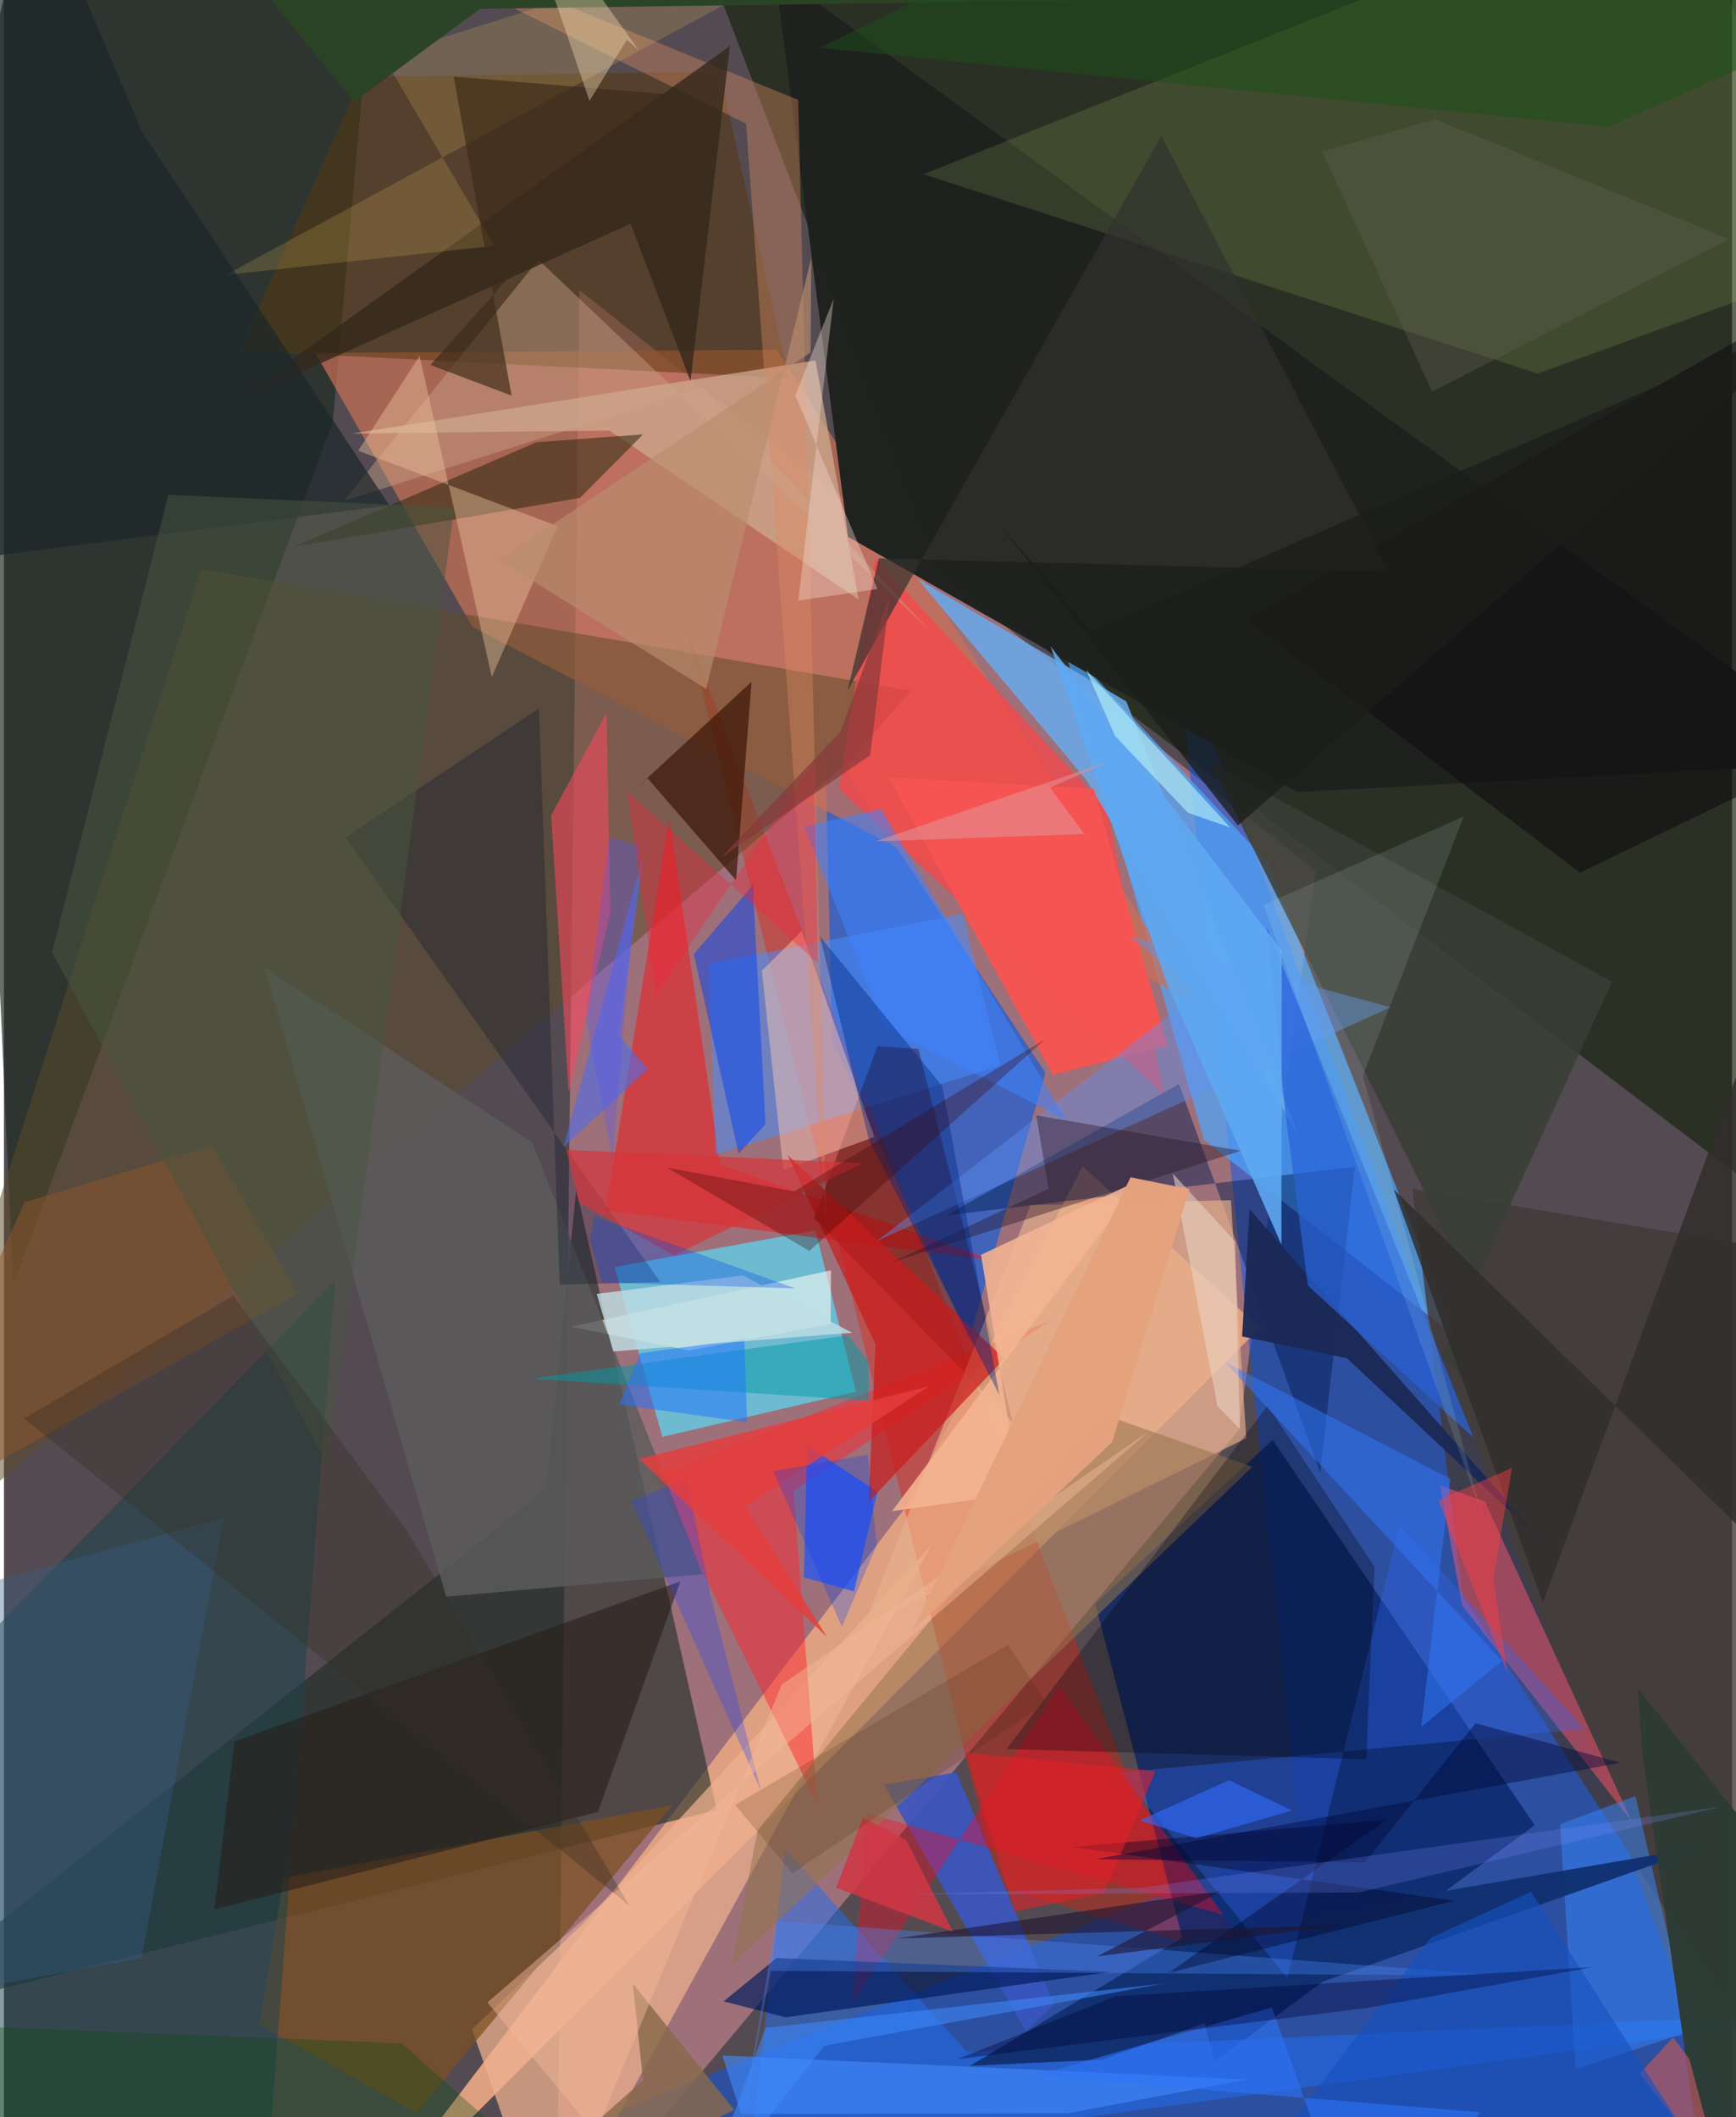 <svg xmlns="http://www.w3.org/2000/svg" width="228" height="278" viewBox="0 0 836 1024"><path fill="#544b52" d="M0 0h836v1024H0z"/><path fill="#e494a2" fill-opacity=".51" d="M597.419 691.73L267.344 1086l10.996-945.64 356.259 280.837z"/><path fill="#192411" fill-opacity=".694" d="M330.66-43.12L898-62v675.068L452.495 275.107z"/><path fill="#0055f7" fill-opacity=".467" d="M133.947 1086h722.992L567.26 311.384l59.728 578.24z"/><path fill="#0e5bdf" fill-opacity=".627" d="M503.802 518.791l-106.65-161.197 3.54 145.843 66.166 144.817z"/><path fill="#dfa182" fill-opacity=".988" d="M607.605 642.219L164.745 1086l271.596-357.251 85.43-164.614z"/><path fill="#1d2c26" fill-opacity=".6" d="M262.323 720.363L-62 977.103l406.842-101.72-67.974-300.242z"/><path fill="#1b2b21" fill-opacity=".671" d="M182.793-62H-26.514L4.499 621.377 159.084 204.18z"/><path fill="#4ea7ff" fill-opacity=".686" d="M611.496 417.335l90.599 228.974-121.618-95.046-68.287-240.63z"/><path fill="#cb7053" fill-opacity=".698" d="M373.805 169.21L576.05 484.88 226.663 303.237l-76.06-132.54z"/><path fill="#ef1900" fill-opacity=".361" d="M546.768 867.767l-215.63-560.41 149.632 604.93 126.336 38.333z"/><path fill="#082566" fill-opacity=".769" d="M585.662 997.072l154.856-114.279L613.8 696.47l-85.852 79.114z"/><path fill="#68c5dc" fill-opacity=".871" d="M295.405 612.819l97.15-17.75 19.598 78.008-93.644 21.88z"/><path fill="#5d4a28" fill-opacity=".514" d="M438.783 333.982L95.476 275.23-62 767.104l471.317-399.36z"/><path fill="#fb4448" fill-opacity=".725" d="M421.509 269.937l-17.558 111.546 157.07 147.908-27.427-137.944z"/><path fill="#413a39" fill-opacity=".804" d="M898 1069.628l-46.465-466.333-170.159-28.192 24.322 196.943z"/><path fill="#20221f" fill-opacity=".992" d="M625.617 383.119L898 368.559 372.808-13.745l35.532 273.387z"/><path fill="#1e6df6" fill-opacity=".498" d="M377.894 894.164l87.998 98.383L898 972.814l-537.502 73.517z"/><path fill="#ff1010" fill-opacity=".482" d="M480.114 609.963l-133.647-46.601-24.602-167.232-30.748 189.273z"/><path fill="#efb18e" fill-opacity=".729" d="M448.777 747.208L262.742 1086l-36.276-104.585 53.555-50.861z"/><path fill="#468fff" fill-opacity=".518" d="M344.376 558.376l137.757-43.053-18.391-73.306-122.867 24.19z"/><path fill="#caff79" fill-opacity=".125" d="M444.849 84.252L811.002-62l73.815 190.777-142.778 51.9z"/><path fill="#fd272f" fill-opacity=".498" d="M315.09 713.836l78.369 158.626-11.491-151.461 124.362-82.246z"/><path fill="#01194c" fill-opacity=".447" d="M568.4 524.29l-112.425 63.527 197.547-23.509-16.721 147.802z"/><path fill="#56370d" fill-opacity=".514" d="M379.613 182.897L113.81 169.64l59.169-132.404 173.192-2.783z"/><path fill="#cfa990" fill-opacity=".745" d="M168.513 209.687l224.074-35.355 20.832 115.62-120.485-81.696z"/><path fill="#69aaec" fill-opacity=".839" d="M523.503 377.069l-81.637-97.172 101.08 59.323 83.316 209.725z"/><path fill="#360000" fill-opacity=".369" d="M488.057 687.907l-45.66-180.543-19.78-1.43-30.748 83.214z"/><path fill="#ff5473" fill-opacity=".49" d="M705.468 776.564l81.959 104.296-71.062-154.685-21.707-7.782z"/><path fill="#7c4f22" fill-opacity=".725" d="M199.43 1021.975l-75.993-42.859 11.807-70.805 188.058-35.277z"/><path fill="#1a434c" fill-opacity=".518" d="M160.194 619.42L-62 846.663-53.182 1086l181.356-45.427z"/><path fill="#e7b08b" fill-opacity=".663" d="M415.746 787.064l80.846-204.123 96.962-2.46 7.434 115.13z"/><path fill="#1d53ff" fill-opacity=".694" d="M388.555 699.134l-1.58 63.78 24.257 6.766 11.326-48.099z"/><path fill="#3956c2" fill-opacity=".898" d="M494.354 982.313l-68.658-119.097 34.987-5.98 47.43 112.394z"/><path fill="#ff0623" fill-opacity=".365" d="M410.277 969.558l100.233-154.03 79.387 110.582-172.474-49.143z"/><path fill="#fafdf4" fill-opacity=".573" d="M399.926 640.337l-68.472 12.817-56.993-11.472 125.619-27.28z"/><path fill="#383e35" fill-opacity=".855" d="M583.48 368.546l194.478 106.211-82.654 181.298 63.113 63.014z"/><path fill="#95744c" fill-opacity=".553" d="M530.579 683.667L364.664 885.118l-12.783 65.698L603.957 709.46z"/><path fill="#2e2811" fill-opacity=".549" d="M309.175 210.1l-30.53 30.73-138.437 23.644 117.434-50.583z"/><path fill="#3889ff" fill-opacity=".494" d="M752.807 882.314l7.538 118.458 55.335-18.354-26.416-113.715z"/><path fill="#113071" fill-opacity=".976" d="M531.322 996.176l-63.905 2.975 104.652-63.116 250.948-43.045z"/><path fill="#fbc5b3" fill-opacity=".471" d="M421.043 549.903l-35.104-99.577-19.293 19.188 10.405 96.434z"/><path fill="#326aff" fill-opacity=".314" d="M540.072 857.273l80.803 99.456 54.314-219.197 89.432 98.687z"/><path fill="#f7475e" fill-opacity=".592" d="M264.704 394.307l8.507 134.147 20.091-87.22-1.783-96.38z"/><path fill="#de8d62" fill-opacity=".38" d="M397.895 592.937L384.202 48.316 113.764-62 359.025 59.779z"/><path fill="#00000d" fill-opacity=".294" d="M484.975 845.98l174.047 4.901 4.022-93.036-51.73-77.961z"/><path fill="#f45553" fill-opacity=".984" d="M427.914 375.938l79.55 143.87 55.485-14.098-35.7-124.25z"/><path fill="#371204" fill-opacity=".675" d="M354.192 425.774l7.473-96.02-61.589 56.896 11.25-10.266z"/><path fill="#011a5c" fill-opacity=".671" d="M535.408 953.712l-157.24 21.977-30.015-7.693 25.605-20.953z"/><path fill="#5b5c5c" fill-opacity=".812" d="M213.94 772.256l-88.082-304.462 129.654 84.72 82.558 208.864z"/><path fill="#caa489" fill-opacity=".427" d="M164.486 242.231l94.052-116.601 189.778 179.86L337.83 187.322z"/><path fill="#5e92f8" fill-opacity=".4" d="M578.086 479.96l-156.11 120.468L670.727 487.18l-126.462-34.436z"/><path fill="#c91b1b" fill-opacity=".69" d="M421.6 650.091l-42.58-91.52 105.005 98.578-65.663 69.13z"/><path fill="#506bea" fill-opacity=".6" d="M309.55 412.532l-38.828 142.07 40.753-37.594-13.89-16.042z"/><path fill="#271f19" fill-opacity=".576" d="M111.445 842.265l215.781-77.423-39.863 111.502-185.552 47.18z"/><path fill="#2c3c35" fill-opacity=".976" d="M790.39 816.462l2.197 31.3L826.632 1086 898 952.669z"/><path fill="#0641ef" fill-opacity=".494" d="M368.424 543.69l-13.02 14.295-21.642-96.51 28.49-33.302z"/><path fill="#34281b" fill-opacity=".804" d="M303.155 108.227l28.972 76.015 19.088-161.984-242.478 173.51z"/><path fill="#100e11" fill-opacity=".596" d="M839.682 384.782l-77.235 37.31-161.234-122.315 269.424-153.35z"/><path fill="#1b2855" fill-opacity=".953" d="M598.982 646.406l3.594-61.566 143.228 162.243-96.165-90.195z"/><path fill="#2962d8" fill-opacity=".694" d="M620.034 539.45l10.793 82.372 80.153 73.622-100.083-247.13z"/><path fill="#f3c9a2" fill-opacity=".4" d="M267.89 254.5l-31.88 72.926-34.926-155.285-29.688 45.868z"/><path fill="#4986f6" fill-opacity=".357" d="M353.324 1046.95l20.395-117.93 351.638 26.548-354.442-2.351z"/><path fill="#04132a" fill-opacity=".29" d="M268.826 621.307l48.71-1.176-152.227-215.06 93.493-62.434z"/><path fill="#438afa" fill-opacity=".62" d="M356.597 1022.447l-9.091-28.318 253.792 11.642-86.433 16.337z"/><path fill="#31312e" fill-opacity=".694" d="M559.851 65.696l110.154 210.806-246.767-6.439-15.111 63.887z"/><path fill="#8d552b" fill-opacity=".522" d="M-62 740.334L141.957 625.76l-41.245-71.682L9.97 581.514z"/><path fill="#f8ce60" fill-opacity=".18" d="M107.404 132.92L467.051-62 183.443 27.26l53.813 91.647z"/><path fill="#009aa8" fill-opacity=".494" d="M418.567 677.475l-163.513-10.668 153.511-20.981 9.517 12.754z"/><path fill="#3f81ff" fill-opacity=".549" d="M387.054 399.744l39.028 97.292 87.805 44.621-89.522-150.309z"/><path fill="#89694b" fill-opacity=".82" d="M353.272 1020.455l-49.07-61.043 4.96 46.72L219.504 1086z"/><path fill="#3178f9" fill-opacity=".514" d="M699.778 715.338l-109.274-56.764L724.68 803.356l-39.086 31.978z"/><path fill="#1d262a" fill-opacity=".71" d="M13.45-62L66.675 63.513l119.773 180.93L-62 276.118z"/><path fill="#261623" fill-opacity=".4" d="M499.422 539.442l5.929 35.542-75.595 35.463 168.577-53.849z"/><path fill="#000222" fill-opacity=".384" d="M701.618 919.315l-138.265 34.938 105.549-74.088-151.968 13.166z"/><path fill="#f3b492" fill-opacity=".882" d="M550.168 570.379l-120.54 160.512 62.01-8.605-18.961-115.38z"/><path fill="#b35761" fill-opacity=".702" d="M815.335 995.838l-7.863-10.431-16.13 17.533L831 1054.408z"/><path fill="#3d2b1a" fill-opacity=".667" d="M206.318 176.522L323.21 45.814l-105.675-8.785 28.038 154.317z"/><path fill="#485640" fill-opacity=".502" d="M156.374 708.304L23.284 460.707 79.5 239.357l138.326 6.088z"/><path fill="#302e2d" fill-opacity=".839" d="M878.186 411.484l-.685 364.199-205.112-200.4 72.076 199.895z"/><path fill="#002680" fill-opacity=".408" d="M394.793 452.93l23.625 98.4 63.124 123.305-27.578-149.297z"/><path fill="#2545f6" fill-opacity=".306" d="M366.182 866.02l-62.676-139.961 26.526-10.996 12.195 58.185z"/><path fill="#e22129" fill-opacity=".576" d="M557.101 856.595l-91.973-8.858 23.707 76.747 43.49-8.9z"/><path fill="#d53539" fill-opacity=".702" d="M415.335 562.562l-143.238-6.385 6.03 25.496 46.084 25.444z"/><path fill="#365f83" fill-opacity=".365" d="M106.352 734.152L-62 780.51l.36 190.005 128.22-23.41z"/><path fill="#e43e3e" fill-opacity=".831" d="M358.642 728.65l88.66-58.09-140.02 35.01 90.861 86.178z"/><path fill="#f2dacf" fill-opacity=".392" d="M384.287 290.488l38.244-5.6-39.684-93.69 18.541-46.656z"/><path fill="#f9213a" fill-opacity=".349" d="M393.74 465.844l-1.86-97.417-76.41 112.759-14.137-98.73z"/><path fill="#5fa8f2" fill-opacity=".89" d="M617.992 601.941l.177-142.112L506.33 312.593l55.948 162.217z"/><path fill="#2a4425" fill-opacity=".98" d="M230.275 4.269L630.82-1.377 124.852-5.273l44.542 54.481z"/><path fill="#034b07" fill-opacity=".298" d="M261.15 1049.256L53.234 1086-62 978.24l254.409 10.052z"/><path fill="#1652c1" fill-opacity=".627" d="M578.754 1086h269.39L738.793 914.95l-48.627 22.33z"/><path fill="#f9ddb4" fill-opacity=".392" d="M283.268 48.776L245.394-62l61.69 86.269-5.756-5.013z"/><path fill="#362e23" fill-opacity=".349" d="M302.574 921.675L194.887 740.302 110.962 626.7 9.716 686.075z"/><path fill="#1b5018" fill-opacity=".478" d="M776.038 61.363L394.525 23.138 568.974-62 898 7.42z"/><path fill="#1f1431" fill-opacity=".6" d="M647.84 931.067l-216.032 6.523 157.7-23.17-60.646 31.81z"/><path fill="#336aff" fill-opacity=".612" d="M592.6 861.013l-43.239 19.523 27.52 8.534 46.336-13.372z"/><path fill="#d4fff7" fill-opacity=".118" d="M657.414 520.173l57.309 211.641-105.299-294.173 96.788-42.731z"/><path fill="#2e75f9" fill-opacity=".569" d="M613.397 970.937l-114.951 33.156 216.082 17.528L654.312 1086z"/><path fill="#ff3e44" fill-opacity=".439" d="M720.468 763.726l6.915 45.57-33.556-83.671 35.724-15.666z"/><path fill="#f2b797" fill-opacity=".475" d="M554.042 692.153L376.318 814.71l-90.18 217.19-52.258-63.392z"/><path fill="#666455" fill-opacity=".337" d="M690.88 189.463l143.614-73.8L692.348 57.69l-54.543 15.603z"/><path fill="#2175ff" fill-opacity=".51" d="M297.461 679.317l10.307-24.799 50.368-6.913 1.338 40.286z"/><path fill="#c1fcf7" fill-opacity=".557" d="M593.164 400.201l-69.663-76.241 14.042 32.07 35.276 37.11z"/><path fill="#b98c6e" fill-opacity=".663" d="M239.629 270.827L390.24 170.45l.326-45.711-50.83 208.51z"/><path fill="#000231" fill-opacity=".361" d="M461.183 995.925l76.76-30.416 230.85-14.128-108.65 19.682z"/><path fill="#3d0000" fill-opacity=".31" d="M382.125 576.275l121.541-73.605-114.068 102.34-68.857-40.29z"/><path fill="#3e89fa" fill-opacity=".573" d="M560.555 959.429l-192.123 21.373-31.997 86.562 60.366-77.87z"/><path fill="#1c1d1b" fill-opacity=".773" d="M881.493 151.176l-355.18 154.031-45.038-51.71 115.688 145.72z"/><path fill="#cf3743" fill-opacity=".863" d="M436.431 889.901l-20.873-10.795-12.962 33.943 56.428 21.197z"/><path fill="#ebd4c6" fill-opacity=".557" d="M587.045 680.076l10.884 11.202-2.313-90.813-30.194-32.92z"/><path fill="#02093b" fill-opacity=".431" d="M711.909 833.451l-53.495 67.298-130.542-1.485 254.136-46.68z"/><path fill="#883a3a" fill-opacity=".714" d="M428.569 288.198l-9.542 77.11-71.985 49.364 57.643-60.805z"/><path fill="#e3a27d" fill-opacity=".992" d="M536.088 697.487l-96.786 91.277 105.704-219.34 28.55 5.729z"/><path fill="#c0dfe5" fill-opacity=".804" d="M294.773 653.635l115.543-9.04-52.896-27.727-70.625 8.95z"/><path fill="#0047e8" fill-opacity=".314" d="M283.395 599.351l2.26-11.12 97.2 34.943-93.47-2.891z"/><path fill="#452706" fill-opacity=".184" d="M504.254 823.561l-122.872 82.496-27.641-33.08 131.96-77.475z"/><path fill="#7d8efe" fill-opacity=".224" d="M432.23 916.29l223.05-.926L831.1 873.78l-281.088 39.261z"/><path fill="#003ff6" fill-opacity=".271" d="M372.162 711.62l45.707-8.03 4.355 43.881-16.853 39.31z"/><path fill="#e39096" fill-opacity=".576" d="M506.09 380.946l29.395-13.004-113.897 39 101.055-3.563z"/><path fill="#5655ff" fill-opacity=".306" d="M292.735 404.805l-11.182 89.128 12.808 66.746 12.974-151.641z"/></svg>